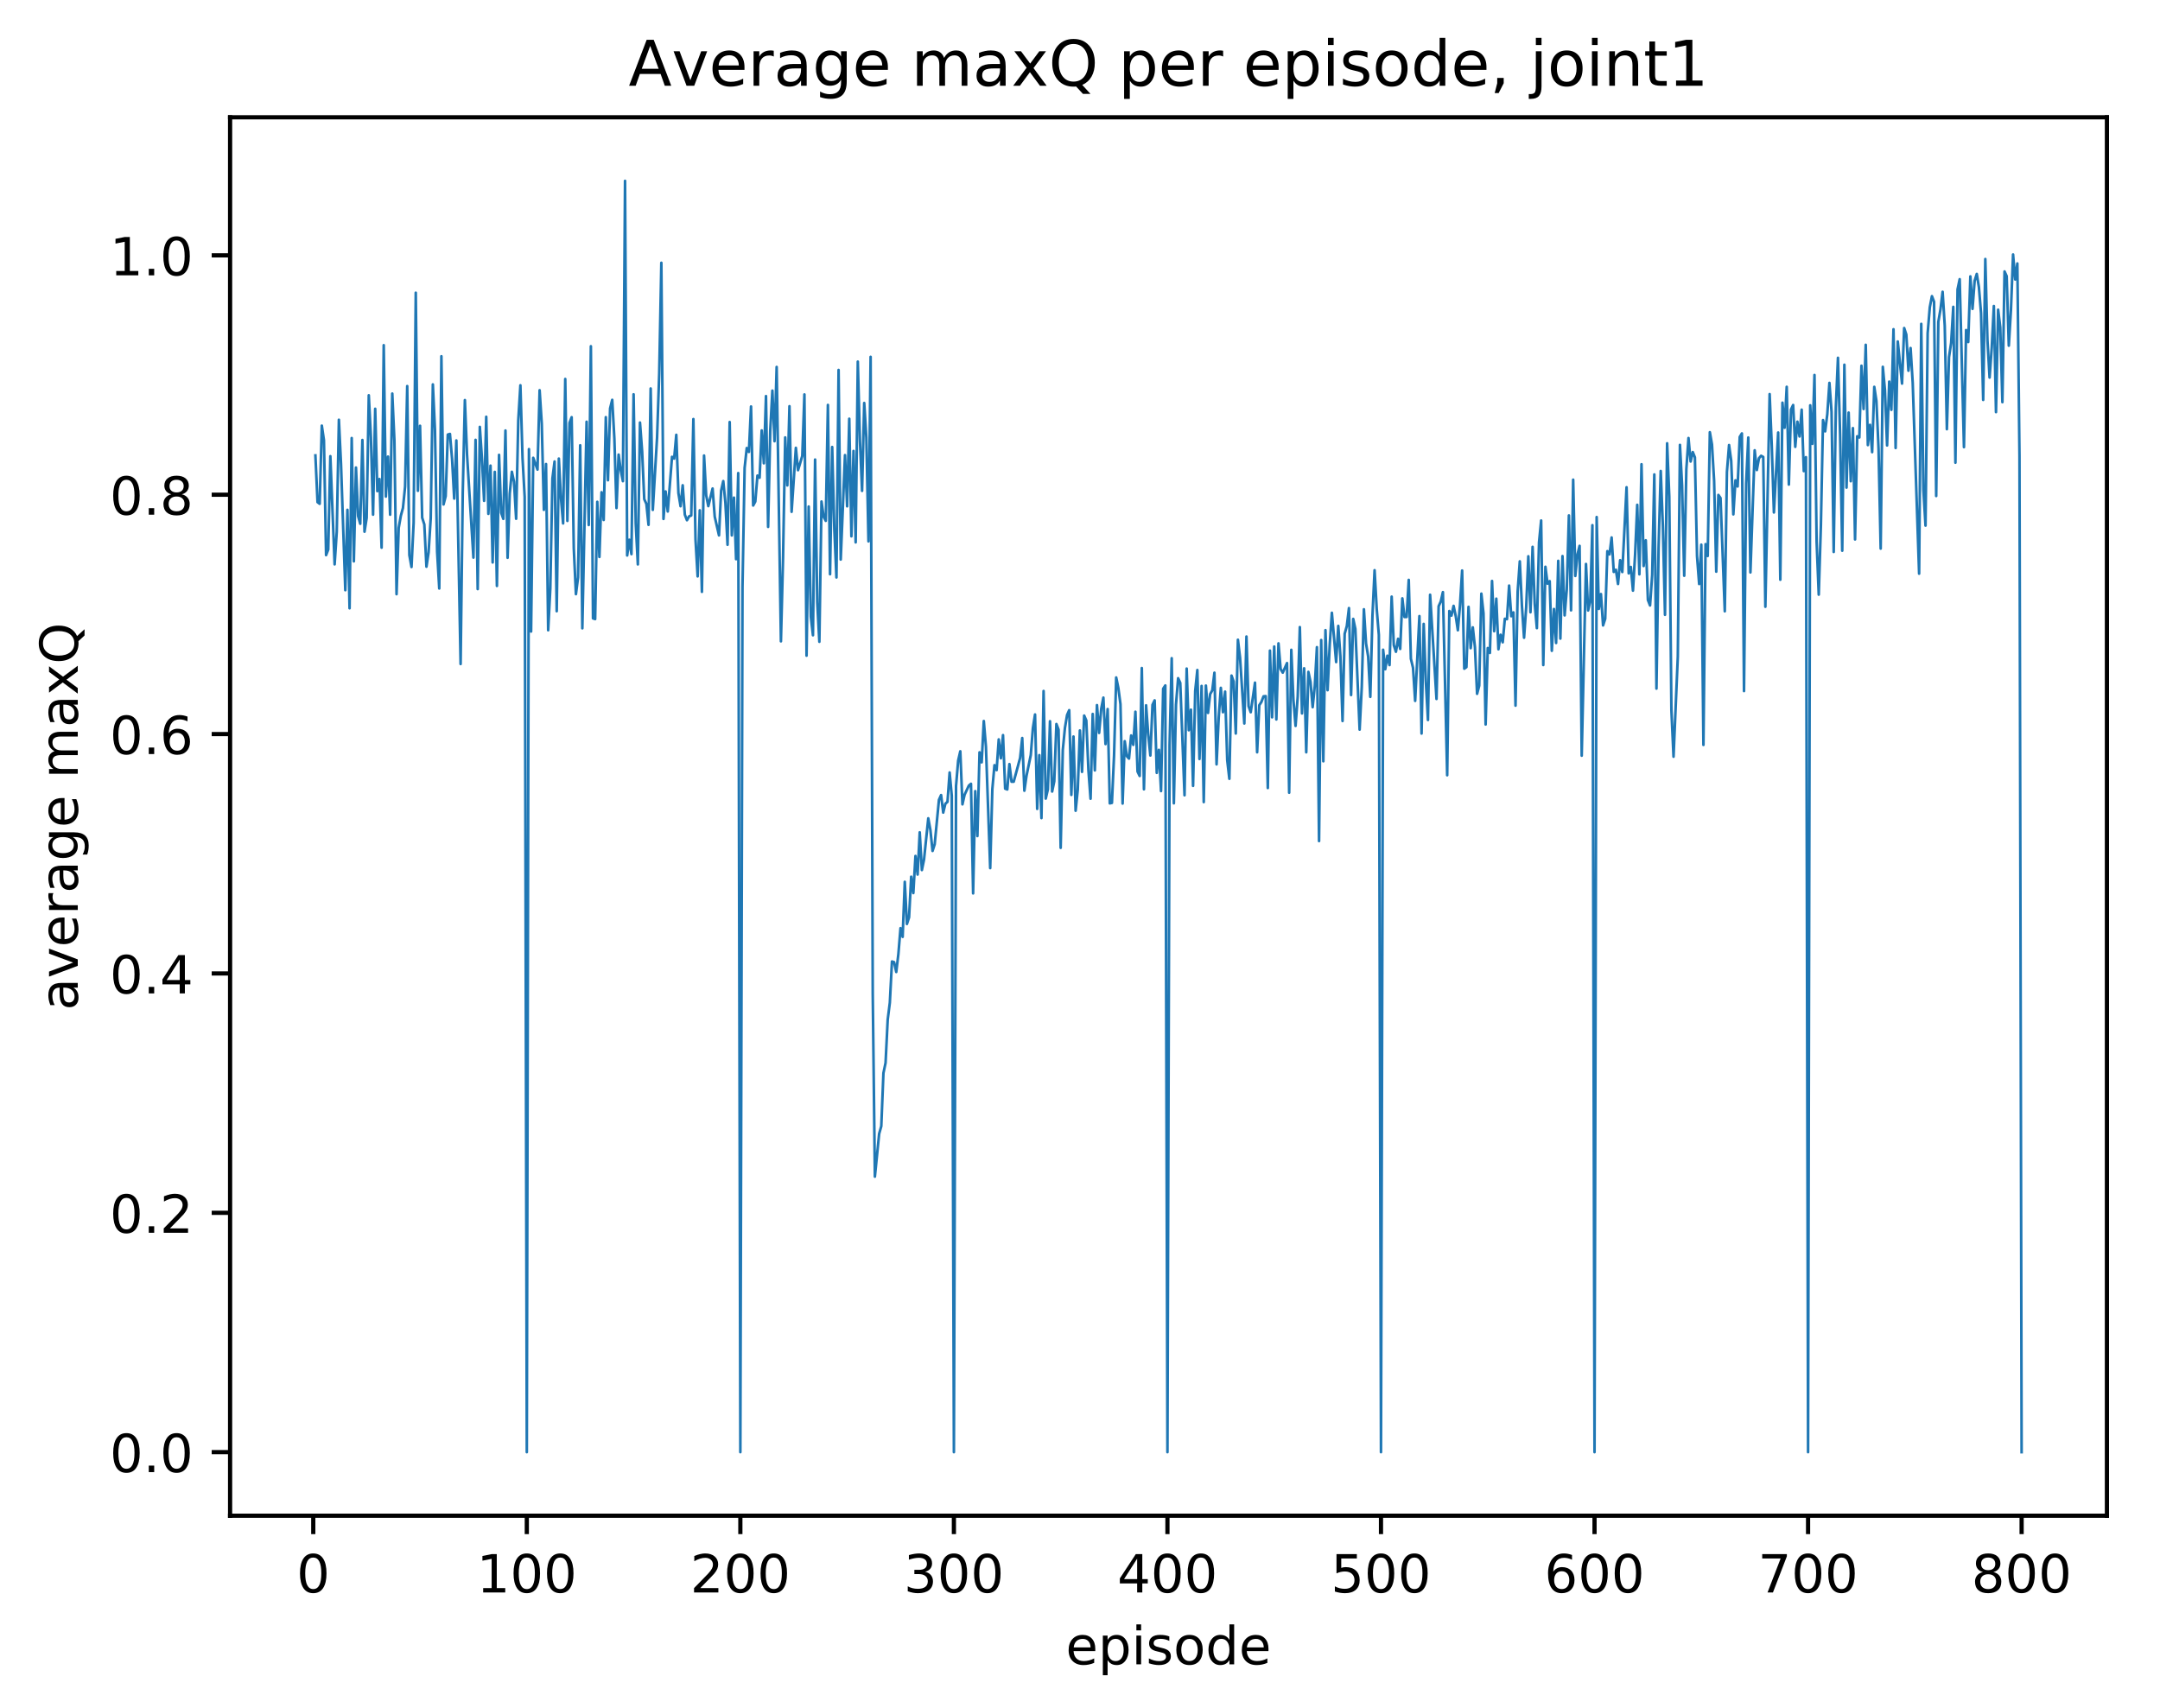 <?xml version="1.0" encoding="utf-8" standalone="no"?>
<!DOCTYPE svg PUBLIC "-//W3C//DTD SVG 1.1//EN"
  "http://www.w3.org/Graphics/SVG/1.1/DTD/svg11.dtd">
<!-- Created with matplotlib (http://matplotlib.org/) -->
<svg height="325pt" version="1.1" viewBox="0 0 411 325" width="411pt" xmlns="http://www.w3.org/2000/svg" xmlns:xlink="http://www.w3.org/1999/xlink">
 <defs>
  <style type="text/css">
*{stroke-linecap:butt;stroke-linejoin:round;}
  </style>
 </defs>
 <g id="figure_1">
  <g id="patch_1">
   <path d="M 0 325.986 
L 411.601 325.986 
L 411.601 0 
L 0 0 
z
" style="fill:#ffffff;"/>
  </g>
  <g id="axes_1">
   <g id="patch_2">
    <path d="M 43.781 288.43 
L 400.901 288.43 
L 400.901 22.318 
L 43.781 22.318 
z
" style="fill:#ffffff;"/>
   </g>
   <g id="matplotlib.axis_1">
    <g id="xtick_1">
     <g id="line2d_1">
      <defs>
       <path d="M 0 0 
L 0 3.5 
" id="m1faf1eda66" style="stroke:#000000;stroke-width:0.8;"/>
      </defs>
      <g>
       <use style="stroke:#000000;stroke-width:0.8;" x="59.608" xlink:href="#m1faf1eda66" y="288.43"/>
      </g>
     </g>
     <g id="text_1">
      <!-- 0 -->
      <defs>
       <path d="M 31.781 66.406 
Q 24.172 66.406 20.328 58.906 
Q 16.5 51.422 16.5 36.375 
Q 16.5 21.391 20.328 13.891 
Q 24.172 6.391 31.781 6.391 
Q 39.453 6.391 43.281 13.891 
Q 47.125 21.391 47.125 36.375 
Q 47.125 51.422 43.281 58.906 
Q 39.453 66.406 31.781 66.406 
z
M 31.781 74.219 
Q 44.047 74.219 50.516 64.516 
Q 56.984 54.828 56.984 36.375 
Q 56.984 17.969 50.516 8.266 
Q 44.047 -1.422 31.781 -1.422 
Q 19.531 -1.422 13.062 8.266 
Q 6.594 17.969 6.594 36.375 
Q 6.594 54.828 13.062 64.516 
Q 19.531 74.219 31.781 74.219 
z
" id="DejaVuSans-30"/>
      </defs>
      <g transform="translate(56.426 303.029)scale(0.1 -0.1)">
       <use xlink:href="#DejaVuSans-30"/>
      </g>
     </g>
    </g>
    <g id="xtick_2">
     <g id="line2d_2">
      <g>
       <use style="stroke:#000000;stroke-width:0.8;" x="100.24" xlink:href="#m1faf1eda66" y="288.43"/>
      </g>
     </g>
     <g id="text_2">
      <!-- 100 -->
      <defs>
       <path d="M 12.406 8.297 
L 28.516 8.297 
L 28.516 63.922 
L 10.984 60.406 
L 10.984 69.391 
L 28.422 72.906 
L 38.281 72.906 
L 38.281 8.297 
L 54.391 8.297 
L 54.391 0 
L 12.406 0 
z
" id="DejaVuSans-31"/>
      </defs>
      <g transform="translate(90.697 303.029)scale(0.1 -0.1)">
       <use xlink:href="#DejaVuSans-31"/>
       <use x="63.623" xlink:href="#DejaVuSans-30"/>
       <use x="127.246" xlink:href="#DejaVuSans-30"/>
      </g>
     </g>
    </g>
    <g id="xtick_3">
     <g id="line2d_3">
      <g>
       <use style="stroke:#000000;stroke-width:0.8;" x="140.873" xlink:href="#m1faf1eda66" y="288.43"/>
      </g>
     </g>
     <g id="text_3">
      <!-- 200 -->
      <defs>
       <path d="M 19.188 8.297 
L 53.609 8.297 
L 53.609 0 
L 7.328 0 
L 7.328 8.297 
Q 12.938 14.109 22.625 23.891 
Q 32.328 33.688 34.812 36.531 
Q 39.547 41.844 41.422 45.531 
Q 43.312 49.219 43.312 52.781 
Q 43.312 58.594 39.234 62.25 
Q 35.156 65.922 28.609 65.922 
Q 23.969 65.922 18.812 64.312 
Q 13.672 62.703 7.812 59.422 
L 7.812 69.391 
Q 13.766 71.781 18.938 73 
Q 24.125 74.219 28.422 74.219 
Q 39.75 74.219 46.484 68.547 
Q 53.219 62.891 53.219 53.422 
Q 53.219 48.922 51.531 44.891 
Q 49.859 40.875 45.406 35.406 
Q 44.188 33.984 37.641 27.219 
Q 31.109 20.453 19.188 8.297 
z
" id="DejaVuSans-32"/>
      </defs>
      <g transform="translate(131.329 303.029)scale(0.1 -0.1)">
       <use xlink:href="#DejaVuSans-32"/>
       <use x="63.623" xlink:href="#DejaVuSans-30"/>
       <use x="127.246" xlink:href="#DejaVuSans-30"/>
      </g>
     </g>
    </g>
    <g id="xtick_4">
     <g id="line2d_4">
      <g>
       <use style="stroke:#000000;stroke-width:0.8;" x="181.505" xlink:href="#m1faf1eda66" y="288.43"/>
      </g>
     </g>
     <g id="text_4">
      <!-- 300 -->
      <defs>
       <path d="M 40.578 39.312 
Q 47.656 37.797 51.625 33 
Q 55.609 28.219 55.609 21.188 
Q 55.609 10.406 48.188 4.484 
Q 40.766 -1.422 27.094 -1.422 
Q 22.516 -1.422 17.656 -0.516 
Q 12.797 0.391 7.625 2.203 
L 7.625 11.719 
Q 11.719 9.328 16.594 8.109 
Q 21.484 6.891 26.812 6.891 
Q 36.078 6.891 40.938 10.547 
Q 45.797 14.203 45.797 21.188 
Q 45.797 27.641 41.281 31.266 
Q 36.766 34.906 28.719 34.906 
L 20.219 34.906 
L 20.219 43.016 
L 29.109 43.016 
Q 36.375 43.016 40.234 45.922 
Q 44.094 48.828 44.094 54.297 
Q 44.094 59.906 40.109 62.906 
Q 36.141 65.922 28.719 65.922 
Q 24.656 65.922 20.016 65.031 
Q 15.375 64.156 9.812 62.312 
L 9.812 71.094 
Q 15.438 72.656 20.344 73.438 
Q 25.25 74.219 29.594 74.219 
Q 40.828 74.219 47.359 69.109 
Q 53.906 64.016 53.906 55.328 
Q 53.906 49.266 50.438 45.094 
Q 46.969 40.922 40.578 39.312 
z
" id="DejaVuSans-33"/>
      </defs>
      <g transform="translate(171.962 303.029)scale(0.1 -0.1)">
       <use xlink:href="#DejaVuSans-33"/>
       <use x="63.623" xlink:href="#DejaVuSans-30"/>
       <use x="127.246" xlink:href="#DejaVuSans-30"/>
      </g>
     </g>
    </g>
    <g id="xtick_5">
     <g id="line2d_5">
      <g>
       <use style="stroke:#000000;stroke-width:0.8;" x="222.138" xlink:href="#m1faf1eda66" y="288.43"/>
      </g>
     </g>
     <g id="text_5">
      <!-- 400 -->
      <defs>
       <path d="M 37.797 64.312 
L 12.891 25.391 
L 37.797 25.391 
z
M 35.203 72.906 
L 47.609 72.906 
L 47.609 25.391 
L 58.016 25.391 
L 58.016 17.188 
L 47.609 17.188 
L 47.609 0 
L 37.797 0 
L 37.797 17.188 
L 4.891 17.188 
L 4.891 26.703 
z
" id="DejaVuSans-34"/>
      </defs>
      <g transform="translate(212.594 303.029)scale(0.1 -0.1)">
       <use xlink:href="#DejaVuSans-34"/>
       <use x="63.623" xlink:href="#DejaVuSans-30"/>
       <use x="127.246" xlink:href="#DejaVuSans-30"/>
      </g>
     </g>
    </g>
    <g id="xtick_6">
     <g id="line2d_6">
      <g>
       <use style="stroke:#000000;stroke-width:0.8;" x="262.771" xlink:href="#m1faf1eda66" y="288.43"/>
      </g>
     </g>
     <g id="text_6">
      <!-- 500 -->
      <defs>
       <path d="M 10.797 72.906 
L 49.516 72.906 
L 49.516 64.594 
L 19.828 64.594 
L 19.828 46.734 
Q 21.969 47.469 24.109 47.828 
Q 26.266 48.188 28.422 48.188 
Q 40.625 48.188 47.75 41.5 
Q 54.891 34.812 54.891 23.391 
Q 54.891 11.625 47.562 5.094 
Q 40.234 -1.422 26.906 -1.422 
Q 22.312 -1.422 17.547 -0.641 
Q 12.797 0.141 7.719 1.703 
L 7.719 11.625 
Q 12.109 9.234 16.797 8.062 
Q 21.484 6.891 26.703 6.891 
Q 35.156 6.891 40.078 11.328 
Q 45.016 15.766 45.016 23.391 
Q 45.016 31 40.078 35.438 
Q 35.156 39.891 26.703 39.891 
Q 22.75 39.891 18.812 39.016 
Q 14.891 38.141 10.797 36.281 
z
" id="DejaVuSans-35"/>
      </defs>
      <g transform="translate(253.227 303.029)scale(0.1 -0.1)">
       <use xlink:href="#DejaVuSans-35"/>
       <use x="63.623" xlink:href="#DejaVuSans-30"/>
       <use x="127.246" xlink:href="#DejaVuSans-30"/>
      </g>
     </g>
    </g>
    <g id="xtick_7">
     <g id="line2d_7">
      <g>
       <use style="stroke:#000000;stroke-width:0.8;" x="303.403" xlink:href="#m1faf1eda66" y="288.43"/>
      </g>
     </g>
     <g id="text_7">
      <!-- 600 -->
      <defs>
       <path d="M 33.016 40.375 
Q 26.375 40.375 22.484 35.828 
Q 18.609 31.297 18.609 23.391 
Q 18.609 15.531 22.484 10.953 
Q 26.375 6.391 33.016 6.391 
Q 39.656 6.391 43.531 10.953 
Q 47.406 15.531 47.406 23.391 
Q 47.406 31.297 43.531 35.828 
Q 39.656 40.375 33.016 40.375 
z
M 52.594 71.297 
L 52.594 62.312 
Q 48.875 64.062 45.094 64.984 
Q 41.312 65.922 37.594 65.922 
Q 27.828 65.922 22.672 59.328 
Q 17.531 52.734 16.797 39.406 
Q 19.672 43.656 24.016 45.922 
Q 28.375 48.188 33.594 48.188 
Q 44.578 48.188 50.953 41.516 
Q 57.328 34.859 57.328 23.391 
Q 57.328 12.156 50.688 5.359 
Q 44.047 -1.422 33.016 -1.422 
Q 20.359 -1.422 13.672 8.266 
Q 6.984 17.969 6.984 36.375 
Q 6.984 53.656 15.188 63.938 
Q 23.391 74.219 37.203 74.219 
Q 40.922 74.219 44.703 73.484 
Q 48.484 72.75 52.594 71.297 
z
" id="DejaVuSans-36"/>
      </defs>
      <g transform="translate(293.86 303.029)scale(0.1 -0.1)">
       <use xlink:href="#DejaVuSans-36"/>
       <use x="63.623" xlink:href="#DejaVuSans-30"/>
       <use x="127.246" xlink:href="#DejaVuSans-30"/>
      </g>
     </g>
    </g>
    <g id="xtick_8">
     <g id="line2d_8">
      <g>
       <use style="stroke:#000000;stroke-width:0.8;" x="344.036" xlink:href="#m1faf1eda66" y="288.43"/>
      </g>
     </g>
     <g id="text_8">
      <!-- 700 -->
      <defs>
       <path d="M 8.203 72.906 
L 55.078 72.906 
L 55.078 68.703 
L 28.609 0 
L 18.312 0 
L 43.219 64.594 
L 8.203 64.594 
z
" id="DejaVuSans-37"/>
      </defs>
      <g transform="translate(334.492 303.029)scale(0.1 -0.1)">
       <use xlink:href="#DejaVuSans-37"/>
       <use x="63.623" xlink:href="#DejaVuSans-30"/>
       <use x="127.246" xlink:href="#DejaVuSans-30"/>
      </g>
     </g>
    </g>
    <g id="xtick_9">
     <g id="line2d_9">
      <g>
       <use style="stroke:#000000;stroke-width:0.8;" x="384.669" xlink:href="#m1faf1eda66" y="288.43"/>
      </g>
     </g>
     <g id="text_9">
      <!-- 800 -->
      <defs>
       <path d="M 31.781 34.625 
Q 24.75 34.625 20.719 30.859 
Q 16.703 27.094 16.703 20.516 
Q 16.703 13.922 20.719 10.156 
Q 24.75 6.391 31.781 6.391 
Q 38.812 6.391 42.859 10.172 
Q 46.922 13.969 46.922 20.516 
Q 46.922 27.094 42.891 30.859 
Q 38.875 34.625 31.781 34.625 
z
M 21.922 38.812 
Q 15.578 40.375 12.031 44.719 
Q 8.5 49.078 8.5 55.328 
Q 8.5 64.062 14.719 69.141 
Q 20.953 74.219 31.781 74.219 
Q 42.672 74.219 48.875 69.141 
Q 55.078 64.062 55.078 55.328 
Q 55.078 49.078 51.531 44.719 
Q 48 40.375 41.703 38.812 
Q 48.828 37.156 52.797 32.312 
Q 56.781 27.484 56.781 20.516 
Q 56.781 9.906 50.312 4.234 
Q 43.844 -1.422 31.781 -1.422 
Q 19.734 -1.422 13.25 4.234 
Q 6.781 9.906 6.781 20.516 
Q 6.781 27.484 10.781 32.312 
Q 14.797 37.156 21.922 38.812 
z
M 18.312 54.391 
Q 18.312 48.734 21.844 45.562 
Q 25.391 42.391 31.781 42.391 
Q 38.141 42.391 41.719 45.562 
Q 45.312 48.734 45.312 54.391 
Q 45.312 60.062 41.719 63.234 
Q 38.141 66.406 31.781 66.406 
Q 25.391 66.406 21.844 63.234 
Q 18.312 60.062 18.312 54.391 
z
" id="DejaVuSans-38"/>
      </defs>
      <g transform="translate(375.125 303.029)scale(0.1 -0.1)">
       <use xlink:href="#DejaVuSans-38"/>
       <use x="63.623" xlink:href="#DejaVuSans-30"/>
       <use x="127.246" xlink:href="#DejaVuSans-30"/>
      </g>
     </g>
    </g>
    <g id="text_10">
     <!-- episode -->
     <defs>
      <path d="M 56.203 29.594 
L 56.203 25.203 
L 14.891 25.203 
Q 15.484 15.922 20.484 11.062 
Q 25.484 6.203 34.422 6.203 
Q 39.594 6.203 44.453 7.469 
Q 49.312 8.734 54.109 11.281 
L 54.109 2.781 
Q 49.266 0.734 44.188 -0.344 
Q 39.109 -1.422 33.891 -1.422 
Q 20.797 -1.422 13.156 6.188 
Q 5.516 13.812 5.516 26.812 
Q 5.516 40.234 12.766 48.109 
Q 20.016 56 32.328 56 
Q 43.359 56 49.781 48.891 
Q 56.203 41.797 56.203 29.594 
z
M 47.219 32.234 
Q 47.125 39.594 43.094 43.984 
Q 39.062 48.391 32.422 48.391 
Q 24.906 48.391 20.391 44.141 
Q 15.875 39.891 15.188 32.172 
z
" id="DejaVuSans-65"/>
      <path d="M 18.109 8.203 
L 18.109 -20.797 
L 9.078 -20.797 
L 9.078 54.688 
L 18.109 54.688 
L 18.109 46.391 
Q 20.953 51.266 25.266 53.625 
Q 29.594 56 35.594 56 
Q 45.562 56 51.781 48.094 
Q 58.016 40.188 58.016 27.297 
Q 58.016 14.406 51.781 6.484 
Q 45.562 -1.422 35.594 -1.422 
Q 29.594 -1.422 25.266 0.953 
Q 20.953 3.328 18.109 8.203 
z
M 48.688 27.297 
Q 48.688 37.203 44.609 42.844 
Q 40.531 48.484 33.406 48.484 
Q 26.266 48.484 22.188 42.844 
Q 18.109 37.203 18.109 27.297 
Q 18.109 17.391 22.188 11.75 
Q 26.266 6.109 33.406 6.109 
Q 40.531 6.109 44.609 11.75 
Q 48.688 17.391 48.688 27.297 
z
" id="DejaVuSans-70"/>
      <path d="M 9.422 54.688 
L 18.406 54.688 
L 18.406 0 
L 9.422 0 
z
M 9.422 75.984 
L 18.406 75.984 
L 18.406 64.594 
L 9.422 64.594 
z
" id="DejaVuSans-69"/>
      <path d="M 44.281 53.078 
L 44.281 44.578 
Q 40.484 46.531 36.375 47.5 
Q 32.281 48.484 27.875 48.484 
Q 21.188 48.484 17.844 46.438 
Q 14.5 44.391 14.5 40.281 
Q 14.5 37.156 16.891 35.375 
Q 19.281 33.594 26.516 31.984 
L 29.594 31.297 
Q 39.156 29.25 43.188 25.516 
Q 47.219 21.781 47.219 15.094 
Q 47.219 7.469 41.188 3.016 
Q 35.156 -1.422 24.609 -1.422 
Q 20.219 -1.422 15.453 -0.562 
Q 10.688 0.297 5.422 2 
L 5.422 11.281 
Q 10.406 8.688 15.234 7.391 
Q 20.062 6.109 24.812 6.109 
Q 31.156 6.109 34.562 8.281 
Q 37.984 10.453 37.984 14.406 
Q 37.984 18.062 35.516 20.016 
Q 33.062 21.969 24.703 23.781 
L 21.578 24.516 
Q 13.234 26.266 9.516 29.906 
Q 5.812 33.547 5.812 39.891 
Q 5.812 47.609 11.281 51.797 
Q 16.75 56 26.812 56 
Q 31.781 56 36.172 55.266 
Q 40.578 54.547 44.281 53.078 
z
" id="DejaVuSans-73"/>
      <path d="M 30.609 48.391 
Q 23.391 48.391 19.188 42.75 
Q 14.984 37.109 14.984 27.297 
Q 14.984 17.484 19.156 11.844 
Q 23.344 6.203 30.609 6.203 
Q 37.797 6.203 41.984 11.859 
Q 46.188 17.531 46.188 27.297 
Q 46.188 37.016 41.984 42.703 
Q 37.797 48.391 30.609 48.391 
z
M 30.609 56 
Q 42.328 56 49.016 48.375 
Q 55.719 40.766 55.719 27.297 
Q 55.719 13.875 49.016 6.219 
Q 42.328 -1.422 30.609 -1.422 
Q 18.844 -1.422 12.172 6.219 
Q 5.516 13.875 5.516 27.297 
Q 5.516 40.766 12.172 48.375 
Q 18.844 56 30.609 56 
z
" id="DejaVuSans-6f"/>
      <path d="M 45.406 46.391 
L 45.406 75.984 
L 54.391 75.984 
L 54.391 0 
L 45.406 0 
L 45.406 8.203 
Q 42.578 3.328 38.25 0.953 
Q 33.938 -1.422 27.875 -1.422 
Q 17.969 -1.422 11.734 6.484 
Q 5.516 14.406 5.516 27.297 
Q 5.516 40.188 11.734 48.094 
Q 17.969 56 27.875 56 
Q 33.938 56 38.25 53.625 
Q 42.578 51.266 45.406 46.391 
z
M 14.797 27.297 
Q 14.797 17.391 18.875 11.75 
Q 22.953 6.109 30.078 6.109 
Q 37.203 6.109 41.297 11.75 
Q 45.406 17.391 45.406 27.297 
Q 45.406 37.203 41.297 42.844 
Q 37.203 48.484 30.078 48.484 
Q 22.953 48.484 18.875 42.844 
Q 14.797 37.203 14.797 27.297 
z
" id="DejaVuSans-64"/>
     </defs>
     <g transform="translate(202.787 316.707)scale(0.1 -0.1)">
      <use xlink:href="#DejaVuSans-65"/>
      <use x="61.523" xlink:href="#DejaVuSans-70"/>
      <use x="125" xlink:href="#DejaVuSans-69"/>
      <use x="152.783" xlink:href="#DejaVuSans-73"/>
      <use x="204.883" xlink:href="#DejaVuSans-6f"/>
      <use x="266.064" xlink:href="#DejaVuSans-64"/>
      <use x="329.541" xlink:href="#DejaVuSans-65"/>
     </g>
    </g>
   </g>
   <g id="matplotlib.axis_2">
    <g id="ytick_1">
     <g id="line2d_10">
      <defs>
       <path d="M 0 0 
L -3.5 0 
" id="m370a7f8081" style="stroke:#000000;stroke-width:0.8;"/>
      </defs>
      <g>
       <use style="stroke:#000000;stroke-width:0.8;" x="43.781" xlink:href="#m370a7f8081" y="276.334"/>
      </g>
     </g>
     <g id="text_11">
      <!-- 0.0 -->
      <defs>
       <path d="M 10.688 12.406 
L 21 12.406 
L 21 0 
L 10.688 0 
z
" id="DejaVuSans-2e"/>
      </defs>
      <g transform="translate(20.878 280.133)scale(0.1 -0.1)">
       <use xlink:href="#DejaVuSans-30"/>
       <use x="63.623" xlink:href="#DejaVuSans-2e"/>
       <use x="95.41" xlink:href="#DejaVuSans-30"/>
      </g>
     </g>
    </g>
    <g id="ytick_2">
     <g id="line2d_11">
      <g>
       <use style="stroke:#000000;stroke-width:0.8;" x="43.781" xlink:href="#m370a7f8081" y="230.786"/>
      </g>
     </g>
     <g id="text_12">
      <!-- 0.2 -->
      <g transform="translate(20.878 234.586)scale(0.1 -0.1)">
       <use xlink:href="#DejaVuSans-30"/>
       <use x="63.623" xlink:href="#DejaVuSans-2e"/>
       <use x="95.41" xlink:href="#DejaVuSans-32"/>
      </g>
     </g>
    </g>
    <g id="ytick_3">
     <g id="line2d_12">
      <g>
       <use style="stroke:#000000;stroke-width:0.8;" x="43.781" xlink:href="#m370a7f8081" y="185.239"/>
      </g>
     </g>
     <g id="text_13">
      <!-- 0.4 -->
      <g transform="translate(20.878 189.038)scale(0.1 -0.1)">
       <use xlink:href="#DejaVuSans-30"/>
       <use x="63.623" xlink:href="#DejaVuSans-2e"/>
       <use x="95.41" xlink:href="#DejaVuSans-34"/>
      </g>
     </g>
    </g>
    <g id="ytick_4">
     <g id="line2d_13">
      <g>
       <use style="stroke:#000000;stroke-width:0.8;" x="43.781" xlink:href="#m370a7f8081" y="139.691"/>
      </g>
     </g>
     <g id="text_14">
      <!-- 0.6 -->
      <g transform="translate(20.878 143.49)scale(0.1 -0.1)">
       <use xlink:href="#DejaVuSans-30"/>
       <use x="63.623" xlink:href="#DejaVuSans-2e"/>
       <use x="95.41" xlink:href="#DejaVuSans-36"/>
      </g>
     </g>
    </g>
    <g id="ytick_5">
     <g id="line2d_14">
      <g>
       <use style="stroke:#000000;stroke-width:0.8;" x="43.781" xlink:href="#m370a7f8081" y="94.143"/>
      </g>
     </g>
     <g id="text_15">
      <!-- 0.8 -->
      <g transform="translate(20.878 97.942)scale(0.1 -0.1)">
       <use xlink:href="#DejaVuSans-30"/>
       <use x="63.623" xlink:href="#DejaVuSans-2e"/>
       <use x="95.41" xlink:href="#DejaVuSans-38"/>
      </g>
     </g>
    </g>
    <g id="ytick_6">
     <g id="line2d_15">
      <g>
       <use style="stroke:#000000;stroke-width:0.8;" x="43.781" xlink:href="#m370a7f8081" y="48.595"/>
      </g>
     </g>
     <g id="text_16">
      <!-- 1.0 -->
      <g transform="translate(20.878 52.394)scale(0.1 -0.1)">
       <use xlink:href="#DejaVuSans-31"/>
       <use x="63.623" xlink:href="#DejaVuSans-2e"/>
       <use x="95.41" xlink:href="#DejaVuSans-30"/>
      </g>
     </g>
    </g>
    <g id="text_17">
     <!-- average maxQ -->
     <defs>
      <path d="M 34.281 27.484 
Q 23.391 27.484 19.188 25 
Q 14.984 22.516 14.984 16.5 
Q 14.984 11.719 18.141 8.906 
Q 21.297 6.109 26.703 6.109 
Q 34.188 6.109 38.703 11.406 
Q 43.219 16.703 43.219 25.484 
L 43.219 27.484 
z
M 52.203 31.203 
L 52.203 0 
L 43.219 0 
L 43.219 8.297 
Q 40.141 3.328 35.547 0.953 
Q 30.953 -1.422 24.312 -1.422 
Q 15.922 -1.422 10.953 3.297 
Q 6 8.016 6 15.922 
Q 6 25.141 12.172 29.828 
Q 18.359 34.516 30.609 34.516 
L 43.219 34.516 
L 43.219 35.406 
Q 43.219 41.609 39.141 45 
Q 35.062 48.391 27.688 48.391 
Q 23 48.391 18.547 47.266 
Q 14.109 46.141 10.016 43.891 
L 10.016 52.203 
Q 14.938 54.109 19.578 55.047 
Q 24.219 56 28.609 56 
Q 40.484 56 46.344 49.844 
Q 52.203 43.703 52.203 31.203 
z
" id="DejaVuSans-61"/>
      <path d="M 2.984 54.688 
L 12.5 54.688 
L 29.594 8.797 
L 46.688 54.688 
L 56.203 54.688 
L 35.688 0 
L 23.484 0 
z
" id="DejaVuSans-76"/>
      <path d="M 41.109 46.297 
Q 39.594 47.172 37.812 47.578 
Q 36.031 48 33.891 48 
Q 26.266 48 22.188 43.047 
Q 18.109 38.094 18.109 28.812 
L 18.109 0 
L 9.078 0 
L 9.078 54.688 
L 18.109 54.688 
L 18.109 46.188 
Q 20.953 51.172 25.484 53.578 
Q 30.031 56 36.531 56 
Q 37.453 56 38.578 55.875 
Q 39.703 55.766 41.062 55.516 
z
" id="DejaVuSans-72"/>
      <path d="M 45.406 27.984 
Q 45.406 37.75 41.375 43.109 
Q 37.359 48.484 30.078 48.484 
Q 22.859 48.484 18.828 43.109 
Q 14.797 37.75 14.797 27.984 
Q 14.797 18.266 18.828 12.891 
Q 22.859 7.516 30.078 7.516 
Q 37.359 7.516 41.375 12.891 
Q 45.406 18.266 45.406 27.984 
z
M 54.391 6.781 
Q 54.391 -7.172 48.188 -13.984 
Q 42 -20.797 29.203 -20.797 
Q 24.469 -20.797 20.266 -20.094 
Q 16.062 -19.391 12.109 -17.922 
L 12.109 -9.188 
Q 16.062 -11.328 19.922 -12.344 
Q 23.781 -13.375 27.781 -13.375 
Q 36.625 -13.375 41.016 -8.766 
Q 45.406 -4.156 45.406 5.172 
L 45.406 9.625 
Q 42.625 4.781 38.281 2.391 
Q 33.938 0 27.875 0 
Q 17.828 0 11.672 7.656 
Q 5.516 15.328 5.516 27.984 
Q 5.516 40.672 11.672 48.328 
Q 17.828 56 27.875 56 
Q 33.938 56 38.281 53.609 
Q 42.625 51.219 45.406 46.391 
L 45.406 54.688 
L 54.391 54.688 
z
" id="DejaVuSans-67"/>
      <path id="DejaVuSans-20"/>
      <path d="M 52 44.188 
Q 55.375 50.25 60.062 53.125 
Q 64.75 56 71.094 56 
Q 79.641 56 84.281 50.016 
Q 88.922 44.047 88.922 33.016 
L 88.922 0 
L 79.891 0 
L 79.891 32.719 
Q 79.891 40.578 77.094 44.375 
Q 74.312 48.188 68.609 48.188 
Q 61.625 48.188 57.562 43.547 
Q 53.516 38.922 53.516 30.906 
L 53.516 0 
L 44.484 0 
L 44.484 32.719 
Q 44.484 40.625 41.703 44.406 
Q 38.922 48.188 33.109 48.188 
Q 26.219 48.188 22.156 43.531 
Q 18.109 38.875 18.109 30.906 
L 18.109 0 
L 9.078 0 
L 9.078 54.688 
L 18.109 54.688 
L 18.109 46.188 
Q 21.188 51.219 25.484 53.609 
Q 29.781 56 35.688 56 
Q 41.656 56 45.828 52.969 
Q 50 49.953 52 44.188 
z
" id="DejaVuSans-6d"/>
      <path d="M 54.891 54.688 
L 35.109 28.078 
L 55.906 0 
L 45.312 0 
L 29.391 21.484 
L 13.484 0 
L 2.875 0 
L 24.125 28.609 
L 4.688 54.688 
L 15.281 54.688 
L 29.781 35.203 
L 44.281 54.688 
z
" id="DejaVuSans-78"/>
      <path d="M 39.406 66.219 
Q 28.656 66.219 22.328 58.203 
Q 16.016 50.203 16.016 36.375 
Q 16.016 22.609 22.328 14.594 
Q 28.656 6.594 39.406 6.594 
Q 50.141 6.594 56.422 14.594 
Q 62.703 22.609 62.703 36.375 
Q 62.703 50.203 56.422 58.203 
Q 50.141 66.219 39.406 66.219 
z
M 53.219 1.312 
L 66.219 -12.891 
L 54.297 -12.891 
L 43.5 -1.219 
Q 41.891 -1.312 41.031 -1.359 
Q 40.188 -1.422 39.406 -1.422 
Q 24.031 -1.422 14.812 8.859 
Q 5.609 19.141 5.609 36.375 
Q 5.609 53.656 14.812 63.938 
Q 24.031 74.219 39.406 74.219 
Q 54.734 74.219 63.906 63.938 
Q 73.094 53.656 73.094 36.375 
Q 73.094 23.688 67.984 14.641 
Q 62.891 5.609 53.219 1.312 
z
" id="DejaVuSans-51"/>
     </defs>
     <g transform="translate(14.798 192.263)rotate(-90)scale(0.1 -0.1)">
      <use xlink:href="#DejaVuSans-61"/>
      <use x="61.279" xlink:href="#DejaVuSans-76"/>
      <use x="120.459" xlink:href="#DejaVuSans-65"/>
      <use x="181.982" xlink:href="#DejaVuSans-72"/>
      <use x="223.096" xlink:href="#DejaVuSans-61"/>
      <use x="284.375" xlink:href="#DejaVuSans-67"/>
      <use x="347.852" xlink:href="#DejaVuSans-65"/>
      <use x="409.375" xlink:href="#DejaVuSans-20"/>
      <use x="441.162" xlink:href="#DejaVuSans-6d"/>
      <use x="538.574" xlink:href="#DejaVuSans-61"/>
      <use x="599.854" xlink:href="#DejaVuSans-78"/>
      <use x="659.033" xlink:href="#DejaVuSans-51"/>
     </g>
    </g>
   </g>
   <g id="line2d_16">
    <path clip-path="url(#p9bc9a25cf2)" d="M 60.014 86.66 
L 60.42 95.557 
L 60.827 95.87 
L 61.233 80.996 
L 61.639 83.779 
L 62.046 105.634 
L 62.452 104.575 
L 62.858 86.81 
L 63.671 107.391 
L 64.077 101.194 
L 64.484 79.877 
L 64.89 88.39 
L 65.703 112.308 
L 66.109 97.017 
L 66.515 115.748 
L 66.922 83.357 
L 67.328 106.817 
L 67.734 88.971 
L 68.14 98.202 
L 68.547 99.67 
L 68.953 83.73 
L 69.359 101.179 
L 69.766 98.546 
L 70.172 75.219 
L 70.578 83.239 
L 70.985 97.932 
L 71.391 77.789 
L 71.797 93.46 
L 72.204 91.154 
L 72.61 104.215 
L 73.016 65.688 
L 73.423 94.496 
L 73.829 86.886 
L 74.235 97.941 
L 74.642 74.895 
L 75.048 83.864 
L 75.454 113.066 
L 75.861 100.46 
L 76.267 98.157 
L 76.673 96.665 
L 77.08 92.585 
L 77.486 73.468 
L 77.892 105.638 
L 78.299 107.896 
L 78.705 99.48 
L 79.111 55.707 
L 79.518 93.392 
L 79.924 81.026 
L 80.33 98.512 
L 80.737 99.793 
L 81.143 107.836 
L 81.549 105.125 
L 81.956 98.639 
L 82.362 73.15 
L 82.768 81.848 
L 83.175 104.976 
L 83.581 111.982 
L 83.987 67.791 
L 84.394 95.995 
L 84.8 94.419 
L 85.206 82.699 
L 85.613 82.574 
L 86.019 87.35 
L 86.425 94.872 
L 86.831 83.816 
L 87.644 126.355 
L 88.05 93.761 
L 88.457 76.135 
L 88.863 86.469 
L 90.082 106.106 
L 90.488 83.701 
L 90.895 112.099 
L 91.301 81.234 
L 91.707 87.32 
L 92.114 95.307 
L 92.52 79.31 
L 92.926 97.784 
L 93.333 88.605 
L 93.739 107.029 
L 94.145 89.796 
L 94.552 111.501 
L 94.958 86.558 
L 95.364 97.572 
L 95.771 98.739 
L 96.177 81.924 
L 96.583 106.14 
L 96.99 93.924 
L 97.396 89.778 
L 97.802 91.682 
L 98.209 98.717 
L 98.615 79.998 
L 99.021 73.32 
L 99.428 87.192 
L 99.834 94.563 
L 100.24 276.334 
L 100.647 85.464 
L 101.053 120.172 
L 101.459 87.118 
L 102.272 89.358 
L 102.678 74.259 
L 103.085 80.607 
L 103.491 97.017 
L 103.897 88.304 
L 104.304 119.93 
L 104.71 111.977 
L 105.116 91.037 
L 105.522 87.82 
L 105.929 116.306 
L 106.335 87.265 
L 106.741 94.819 
L 107.148 99.6 
L 107.554 72.117 
L 107.96 99.124 
L 108.367 80.475 
L 108.773 79.39 
L 109.179 104.314 
L 109.586 113.062 
L 109.992 109.88 
L 110.398 84.737 
L 110.805 119.558 
L 111.617 80.254 
L 112.024 99.902 
L 112.43 65.889 
L 112.836 117.667 
L 113.243 117.807 
L 113.649 95.493 
L 114.055 105.982 
L 114.462 93.672 
L 114.868 98.946 
L 115.274 79.384 
L 115.681 91.385 
L 116.087 77.726 
L 116.493 76.086 
L 116.9 83.434 
L 117.306 96.681 
L 117.712 86.508 
L 118.119 89.492 
L 118.525 91.564 
L 118.931 34.414 
L 119.338 105.7 
L 119.744 102.711 
L 120.15 105.445 
L 120.557 75.034 
L 120.963 99.572 
L 121.369 107.399 
L 121.776 80.41 
L 122.182 85.882 
L 122.588 94.99 
L 122.995 95.884 
L 123.401 99.873 
L 123.807 73.929 
L 124.213 97.027 
L 125.026 83.262 
L 125.432 71.136 
L 125.839 50.007 
L 126.245 98.75 
L 126.651 93.518 
L 127.058 97.334 
L 127.87 86.929 
L 128.277 87.271 
L 128.683 82.741 
L 129.089 93.836 
L 129.496 96.331 
L 129.902 92.344 
L 130.308 97.935 
L 130.715 98.994 
L 131.121 98.253 
L 131.527 98.092 
L 131.934 79.744 
L 132.34 102.644 
L 132.746 109.68 
L 133.153 97.106 
L 133.559 112.624 
L 133.965 86.685 
L 134.372 94.259 
L 134.778 96.314 
L 135.591 92.962 
L 135.997 98.318 
L 136.81 101.876 
L 137.216 93.36 
L 137.622 91.548 
L 138.029 95.692 
L 138.435 103.662 
L 138.841 80.311 
L 139.248 101.883 
L 139.654 94.695 
L 140.06 106.409 
L 140.467 90.024 
L 140.873 276.334 
L 141.279 111.664 
L 141.686 89.031 
L 142.092 85.259 
L 142.498 86.001 
L 142.905 77.354 
L 143.311 96.195 
L 143.717 95.437 
L 144.123 90.5 
L 144.53 90.911 
L 144.936 81.908 
L 145.342 88.163 
L 145.749 75.373 
L 146.155 100.263 
L 146.561 81.927 
L 146.968 74.333 
L 147.374 83.958 
L 147.78 69.829 
L 148.593 122.036 
L 148.999 106.084 
L 149.406 83.24 
L 149.812 92.369 
L 150.218 77.297 
L 150.625 97.392 
L 151.437 85.219 
L 151.844 89.476 
L 152.656 86.755 
L 153.063 75.059 
L 153.469 124.768 
L 153.875 96.39 
L 154.282 117.35 
L 154.688 120.883 
L 155.094 87.45 
L 155.501 114.629 
L 155.907 122.123 
L 156.313 95.434 
L 156.72 98.317 
L 157.126 99.113 
L 157.532 77.056 
L 157.939 109.271 
L 158.345 85.06 
L 158.751 100.681 
L 159.158 109.883 
L 159.564 70.401 
L 159.97 106.476 
L 160.783 86.607 
L 161.189 96.348 
L 161.595 79.684 
L 162.002 102.053 
L 162.408 85.813 
L 162.814 103.206 
L 163.221 68.812 
L 163.627 83.856 
L 164.033 93.408 
L 164.44 76.686 
L 164.846 83.271 
L 165.252 103.016 
L 165.659 67.905 
L 166.065 189.176 
L 166.471 223.903 
L 167.284 215.744 
L 167.69 214.298 
L 168.097 204.197 
L 168.503 202.259 
L 168.909 194.032 
L 169.316 190.798 
L 169.722 182.962 
L 170.128 183.094 
L 170.535 184.965 
L 170.941 181.566 
L 171.347 176.625 
L 171.754 178.278 
L 172.16 167.805 
L 172.566 175.824 
L 172.973 174.572 
L 173.379 166.833 
L 173.785 169.941 
L 174.192 162.883 
L 174.598 166.42 
L 175.004 158.386 
L 175.411 165.565 
L 175.817 163.603 
L 176.63 155.719 
L 177.036 157.959 
L 177.442 161.931 
L 177.849 160.655 
L 178.661 152.206 
L 179.068 151.298 
L 179.474 154.63 
L 179.88 152.949 
L 180.286 152.58 
L 180.693 146.998 
L 181.099 151.442 
L 181.505 276.334 
L 181.912 149.571 
L 182.318 144.739 
L 182.724 142.963 
L 183.131 153.061 
L 183.537 151.229 
L 184.35 149.494 
L 184.756 149.149 
L 185.162 170.003 
L 185.569 150.547 
L 185.975 159.095 
L 186.381 143.161 
L 186.788 145.068 
L 187.194 137.207 
L 187.6 142.079 
L 188.413 165.192 
L 188.819 150.173 
L 189.226 145.608 
L 189.632 146.552 
L 190.038 140.7 
L 190.445 144.293 
L 190.851 139.889 
L 191.257 150.071 
L 191.664 150.23 
L 192.07 145.402 
L 192.476 148.753 
L 192.883 148.751 
L 193.695 145.761 
L 194.102 144.241 
L 194.508 140.44 
L 194.914 150.465 
L 195.321 147.624 
L 196.133 143.685 
L 196.54 138.539 
L 196.946 135.96 
L 197.352 153.924 
L 197.759 143.697 
L 198.165 155.677 
L 198.571 131.49 
L 198.977 151.968 
L 199.384 150.212 
L 199.79 137.245 
L 200.196 150.624 
L 200.603 148.676 
L 201.009 137.775 
L 201.415 138.841 
L 201.822 161.334 
L 202.228 142.701 
L 202.634 138.504 
L 203.041 136.066 
L 203.447 135.137 
L 203.853 151.263 
L 204.26 140.157 
L 204.666 154.277 
L 205.072 150.292 
L 205.479 139 
L 205.885 146.881 
L 206.291 136.167 
L 206.698 137.105 
L 207.104 146.582 
L 207.51 151.988 
L 207.917 135.862 
L 208.323 146.6 
L 208.729 134.178 
L 209.136 139.468 
L 209.542 134.856 
L 209.948 132.75 
L 210.355 141.588 
L 210.761 134.928 
L 211.167 152.872 
L 211.574 152.783 
L 211.98 143.766 
L 212.386 128.92 
L 212.793 130.904 
L 213.199 133.989 
L 213.605 152.907 
L 214.012 141.046 
L 214.418 143.9 
L 214.824 144.357 
L 215.231 139.954 
L 215.637 141.737 
L 216.043 135.439 
L 216.45 146.819 
L 216.856 147.664 
L 217.262 127.124 
L 217.668 150.196 
L 218.075 134.215 
L 218.481 139.775 
L 218.887 143.766 
L 219.294 134.124 
L 219.7 133.273 
L 220.106 147.072 
L 220.513 142.691 
L 220.919 150.536 
L 221.325 131.053 
L 221.732 130.436 
L 222.138 276.334 
L 222.544 141.754 
L 222.951 125.253 
L 223.357 152.861 
L 223.763 134.102 
L 224.17 129.056 
L 224.576 129.95 
L 225.389 151.331 
L 225.795 127.223 
L 226.201 138.958 
L 226.608 135.048 
L 227.014 149.547 
L 227.42 131.497 
L 227.827 127.499 
L 228.233 144.431 
L 228.639 130.529 
L 229.046 152.63 
L 229.452 130.461 
L 229.858 135.666 
L 230.265 132.085 
L 230.671 131.369 
L 231.077 128.012 
L 231.484 145.449 
L 231.89 136.566 
L 232.296 130.891 
L 232.703 135.532 
L 233.109 131.61 
L 233.515 144.664 
L 233.922 148.199 
L 234.328 128.558 
L 234.734 129.702 
L 235.141 139.579 
L 235.547 121.739 
L 235.953 125.142 
L 236.766 137.672 
L 237.172 121.126 
L 237.578 134.375 
L 237.985 135.531 
L 238.797 129.905 
L 239.204 143.151 
L 239.61 134.199 
L 240.016 133.575 
L 240.423 132.507 
L 240.829 132.464 
L 241.235 149.954 
L 241.642 123.805 
L 242.048 136.497 
L 242.454 123.032 
L 242.861 136.906 
L 243.267 122.427 
L 243.673 127.305 
L 244.08 128 
L 244.892 126.179 
L 245.299 150.846 
L 245.705 123.656 
L 246.111 133.218 
L 246.518 138.133 
L 246.924 132.583 
L 247.33 119.334 
L 247.737 135.758 
L 248.143 127.171 
L 248.549 143.153 
L 248.956 127.853 
L 249.362 129.777 
L 249.768 134.569 
L 250.175 130.514 
L 250.581 123.151 
L 250.987 160.047 
L 251.394 121.798 
L 251.8 144.869 
L 252.206 119.91 
L 252.613 131.337 
L 253.019 122.629 
L 253.425 116.609 
L 254.238 125.988 
L 254.644 119.105 
L 255.05 124.901 
L 255.457 137.2 
L 255.863 120.591 
L 256.269 119.136 
L 256.676 115.712 
L 257.082 132.257 
L 257.488 117.773 
L 257.895 119.689 
L 258.707 138.837 
L 259.114 130.727 
L 259.52 115.942 
L 259.926 122.441 
L 260.333 124.943 
L 260.739 132.607 
L 261.145 117.197 
L 261.552 108.508 
L 261.958 115.866 
L 262.364 120.832 
L 262.771 276.334 
L 263.177 123.64 
L 263.583 127.353 
L 263.99 124.773 
L 264.396 126.56 
L 264.802 113.538 
L 265.209 122.771 
L 265.615 124.026 
L 266.021 121.563 
L 266.428 123.485 
L 266.834 113.865 
L 267.24 117.411 
L 267.647 117.403 
L 268.053 110.348 
L 268.459 125.353 
L 268.866 127.075 
L 269.272 133.373 
L 270.085 117.238 
L 270.491 139.586 
L 270.897 118.721 
L 271.304 129.686 
L 271.71 137.006 
L 272.116 113.175 
L 273.335 133.008 
L 273.741 115.364 
L 274.148 114.46 
L 274.554 112.675 
L 275.367 147.522 
L 275.773 116.268 
L 276.179 117.148 
L 276.586 115.292 
L 276.992 117.222 
L 277.398 119.934 
L 277.805 115.134 
L 278.211 108.566 
L 278.617 127.247 
L 279.024 126.954 
L 279.43 115.476 
L 279.836 123.342 
L 280.243 119.386 
L 280.649 123.152 
L 281.055 132.026 
L 281.462 130.469 
L 281.868 112.964 
L 282.274 116.698 
L 282.681 137.863 
L 283.087 123.318 
L 283.493 124.245 
L 283.9 110.554 
L 284.306 120.114 
L 284.712 113.921 
L 285.119 123.553 
L 285.525 120.785 
L 285.931 122.224 
L 286.338 117.752 
L 286.744 117.825 
L 287.15 111.432 
L 287.557 117.263 
L 287.963 116.531 
L 288.369 134.278 
L 288.776 112.561 
L 289.182 106.819 
L 289.588 115.281 
L 289.995 121.352 
L 290.401 115.544 
L 290.807 105.857 
L 291.214 116.509 
L 291.62 104.064 
L 292.026 114.923 
L 292.433 119.53 
L 292.839 103.232 
L 293.245 99.049 
L 293.651 126.551 
L 294.058 107.855 
L 294.464 111.066 
L 294.87 110.591 
L 295.277 123.842 
L 295.683 115.89 
L 296.089 122.354 
L 296.496 106.723 
L 296.902 121.519 
L 297.308 105.819 
L 297.715 117.1 
L 298.121 112.191 
L 298.527 98.081 
L 298.934 116.142 
L 299.34 91.282 
L 299.746 109.598 
L 300.153 105.535 
L 300.559 103.872 
L 300.965 143.797 
L 301.778 107.321 
L 302.184 116.167 
L 302.591 114.315 
L 302.997 99.939 
L 303.403 276.334 
L 303.81 98.391 
L 304.216 115.862 
L 304.622 113.044 
L 305.029 119.012 
L 305.435 117.742 
L 305.841 104.883 
L 306.248 105.501 
L 306.654 102.278 
L 307.06 108.832 
L 307.467 108.424 
L 307.873 111.128 
L 308.279 106.603 
L 308.686 108.852 
L 309.498 92.725 
L 309.905 109.103 
L 310.311 107.891 
L 310.717 112.395 
L 311.124 105.52 
L 311.53 96.062 
L 311.936 109.286 
L 312.342 88.342 
L 312.749 107.708 
L 313.155 102.815 
L 313.561 114.169 
L 313.968 115.213 
L 314.374 109.391 
L 314.78 90.282 
L 315.187 131.037 
L 315.593 104.12 
L 315.999 89.627 
L 316.406 100.108 
L 316.812 116.992 
L 317.218 84.355 
L 317.625 94.509 
L 318.031 135.138 
L 318.437 143.994 
L 319.25 124.938 
L 319.656 84.661 
L 320.063 92.382 
L 320.469 109.557 
L 320.875 89.267 
L 321.282 83.35 
L 321.688 87.823 
L 322.094 86.027 
L 322.501 87.031 
L 322.907 105.834 
L 323.313 111.135 
L 323.72 103.645 
L 324.126 141.754 
L 324.532 103.547 
L 324.939 105.799 
L 325.345 82.244 
L 325.751 84.576 
L 326.158 91.505 
L 326.564 108.784 
L 326.97 94.185 
L 327.377 94.769 
L 328.189 116.322 
L 328.596 89.799 
L 329.002 84.69 
L 329.408 87.671 
L 329.815 97.88 
L 330.221 91.401 
L 330.627 92.573 
L 331.033 83.15 
L 331.44 82.479 
L 331.846 131.504 
L 332.252 91.985 
L 332.659 83.257 
L 333.065 108.925 
L 333.878 85.687 
L 334.284 89.447 
L 334.69 87.2 
L 335.097 86.733 
L 335.503 86.958 
L 335.909 115.461 
L 336.722 74.994 
L 337.128 84.876 
L 337.535 97.516 
L 338.347 82.306 
L 338.754 110.315 
L 339.16 76.628 
L 339.566 81.398 
L 339.973 73.607 
L 340.379 92.208 
L 340.785 77.935 
L 341.192 77.07 
L 341.598 85.032 
L 342.004 80.244 
L 342.411 83.052 
L 342.817 77.956 
L 343.223 89.647 
L 343.63 86.999 
L 344.036 276.334 
L 344.442 77.132 
L 344.849 84.454 
L 345.255 71.359 
L 345.661 103.068 
L 346.068 113.153 
L 346.474 99.995 
L 346.88 79.939 
L 347.287 82.084 
L 347.693 78.82 
L 348.099 72.862 
L 348.506 78.373 
L 348.912 105.033 
L 349.318 77.517 
L 349.724 68.087 
L 350.131 82.754 
L 350.537 104.795 
L 350.943 69.405 
L 351.35 92.786 
L 351.756 78.515 
L 352.162 91.572 
L 352.569 81.466 
L 352.975 102.649 
L 353.381 83.023 
L 353.788 83.252 
L 354.194 69.599 
L 354.6 77.829 
L 355.007 65.617 
L 355.413 84.695 
L 355.819 80.844 
L 356.226 86.04 
L 356.632 73.616 
L 357.038 76.293 
L 357.445 85.38 
L 357.851 104.391 
L 358.257 69.804 
L 358.664 74.247 
L 359.07 84.764 
L 359.476 72.619 
L 359.883 77.984 
L 360.289 62.652 
L 360.695 85.255 
L 361.102 64.982 
L 361.914 72.992 
L 362.321 62.424 
L 362.727 63.664 
L 363.133 70.543 
L 363.54 66.23 
L 363.946 72.847 
L 365.165 109.163 
L 365.571 61.63 
L 365.978 93.166 
L 366.384 100.017 
L 366.79 63.4 
L 367.197 58.482 
L 367.603 56.356 
L 368.009 57.419 
L 368.415 94.388 
L 368.822 61.247 
L 369.228 58.876 
L 369.634 55.526 
L 370.041 61.979 
L 370.447 81.67 
L 370.853 67.944 
L 371.26 65.245 
L 371.666 58.393 
L 372.072 88.046 
L 372.479 55.073 
L 372.885 53.129 
L 373.698 85.089 
L 374.104 62.804 
L 374.51 65.084 
L 374.917 52.594 
L 375.323 58.776 
L 375.729 53.435 
L 376.136 52.126 
L 376.542 54.639 
L 376.948 59.592 
L 377.355 76.102 
L 377.761 49.288 
L 378.167 64.71 
L 378.574 71.845 
L 378.98 66.232 
L 379.386 58.237 
L 379.793 78.421 
L 380.199 58.934 
L 380.605 62.304 
L 381.012 76.526 
L 381.418 51.653 
L 381.824 52.552 
L 382.231 65.78 
L 382.637 59.03 
L 383.043 48.43 
L 383.45 53.181 
L 383.856 50.136 
L 384.262 86.764 
L 384.669 276.334 
L 384.669 276.334 
" style="fill:none;stroke:#1f77b4;stroke-linecap:square;stroke-width:0.5;"/>
   </g>
   <g id="patch_3">
    <path d="M 43.781 288.43 
L 43.781 22.318 
" style="fill:none;stroke:#000000;stroke-linecap:square;stroke-linejoin:miter;stroke-width:0.8;"/>
   </g>
   <g id="patch_4">
    <path d="M 400.901 288.43 
L 400.901 22.318 
" style="fill:none;stroke:#000000;stroke-linecap:square;stroke-linejoin:miter;stroke-width:0.8;"/>
   </g>
   <g id="patch_5">
    <path d="M 43.781 288.43 
L 400.901 288.43 
" style="fill:none;stroke:#000000;stroke-linecap:square;stroke-linejoin:miter;stroke-width:0.8;"/>
   </g>
   <g id="patch_6">
    <path d="M 43.781 22.318 
L 400.901 22.318 
" style="fill:none;stroke:#000000;stroke-linecap:square;stroke-linejoin:miter;stroke-width:0.8;"/>
   </g>
   <g id="text_18">
    <!-- Average maxQ per episode, joint1 -->
    <defs>
     <path d="M 34.188 63.188 
L 20.797 26.906 
L 47.609 26.906 
z
M 28.609 72.906 
L 39.797 72.906 
L 67.578 0 
L 57.328 0 
L 50.688 18.703 
L 17.828 18.703 
L 11.188 0 
L 0.781 0 
z
" id="DejaVuSans-41"/>
     <path d="M 11.719 12.406 
L 22.016 12.406 
L 22.016 4 
L 14.016 -11.625 
L 7.719 -11.625 
L 11.719 4 
z
" id="DejaVuSans-2c"/>
     <path d="M 9.422 54.688 
L 18.406 54.688 
L 18.406 -0.984 
Q 18.406 -11.422 14.422 -16.109 
Q 10.453 -20.797 1.609 -20.797 
L -1.812 -20.797 
L -1.812 -13.188 
L 0.594 -13.188 
Q 5.719 -13.188 7.562 -10.812 
Q 9.422 -8.453 9.422 -0.984 
z
M 9.422 75.984 
L 18.406 75.984 
L 18.406 64.594 
L 9.422 64.594 
z
" id="DejaVuSans-6a"/>
     <path d="M 54.891 33.016 
L 54.891 0 
L 45.906 0 
L 45.906 32.719 
Q 45.906 40.484 42.875 44.328 
Q 39.844 48.188 33.797 48.188 
Q 26.516 48.188 22.312 43.547 
Q 18.109 38.922 18.109 30.906 
L 18.109 0 
L 9.078 0 
L 9.078 54.688 
L 18.109 54.688 
L 18.109 46.188 
Q 21.344 51.125 25.703 53.562 
Q 30.078 56 35.797 56 
Q 45.219 56 50.047 50.172 
Q 54.891 44.344 54.891 33.016 
z
" id="DejaVuSans-6e"/>
     <path d="M 18.312 70.219 
L 18.312 54.688 
L 36.812 54.688 
L 36.812 47.703 
L 18.312 47.703 
L 18.312 18.016 
Q 18.312 11.328 20.141 9.422 
Q 21.969 7.516 27.594 7.516 
L 36.812 7.516 
L 36.812 0 
L 27.594 0 
Q 17.188 0 13.234 3.875 
Q 9.281 7.766 9.281 18.016 
L 9.281 47.703 
L 2.688 47.703 
L 2.688 54.688 
L 9.281 54.688 
L 9.281 70.219 
z
" id="DejaVuSans-74"/>
    </defs>
    <g transform="translate(119.614 16.318)scale(0.12 -0.12)">
     <use xlink:href="#DejaVuSans-41"/>
     <use x="68.33" xlink:href="#DejaVuSans-76"/>
     <use x="127.51" xlink:href="#DejaVuSans-65"/>
     <use x="189.033" xlink:href="#DejaVuSans-72"/>
     <use x="230.146" xlink:href="#DejaVuSans-61"/>
     <use x="291.426" xlink:href="#DejaVuSans-67"/>
     <use x="354.902" xlink:href="#DejaVuSans-65"/>
     <use x="416.426" xlink:href="#DejaVuSans-20"/>
     <use x="448.213" xlink:href="#DejaVuSans-6d"/>
     <use x="545.625" xlink:href="#DejaVuSans-61"/>
     <use x="606.904" xlink:href="#DejaVuSans-78"/>
     <use x="666.084" xlink:href="#DejaVuSans-51"/>
     <use x="744.795" xlink:href="#DejaVuSans-20"/>
     <use x="776.582" xlink:href="#DejaVuSans-70"/>
     <use x="840.059" xlink:href="#DejaVuSans-65"/>
     <use x="901.582" xlink:href="#DejaVuSans-72"/>
     <use x="942.695" xlink:href="#DejaVuSans-20"/>
     <use x="974.482" xlink:href="#DejaVuSans-65"/>
     <use x="1036.006" xlink:href="#DejaVuSans-70"/>
     <use x="1099.482" xlink:href="#DejaVuSans-69"/>
     <use x="1127.266" xlink:href="#DejaVuSans-73"/>
     <use x="1179.365" xlink:href="#DejaVuSans-6f"/>
     <use x="1240.547" xlink:href="#DejaVuSans-64"/>
     <use x="1304.023" xlink:href="#DejaVuSans-65"/>
     <use x="1365.547" xlink:href="#DejaVuSans-2c"/>
     <use x="1397.334" xlink:href="#DejaVuSans-20"/>
     <use x="1429.121" xlink:href="#DejaVuSans-6a"/>
     <use x="1456.904" xlink:href="#DejaVuSans-6f"/>
     <use x="1518.086" xlink:href="#DejaVuSans-69"/>
     <use x="1545.869" xlink:href="#DejaVuSans-6e"/>
     <use x="1609.248" xlink:href="#DejaVuSans-74"/>
     <use x="1648.457" xlink:href="#DejaVuSans-31"/>
    </g>
   </g>
  </g>
 </g>
 <defs>
  <clipPath id="p9bc9a25cf2">
   <rect height="266.112" width="357.12" x="43.781" y="22.318"/>
  </clipPath>
 </defs>
</svg>
